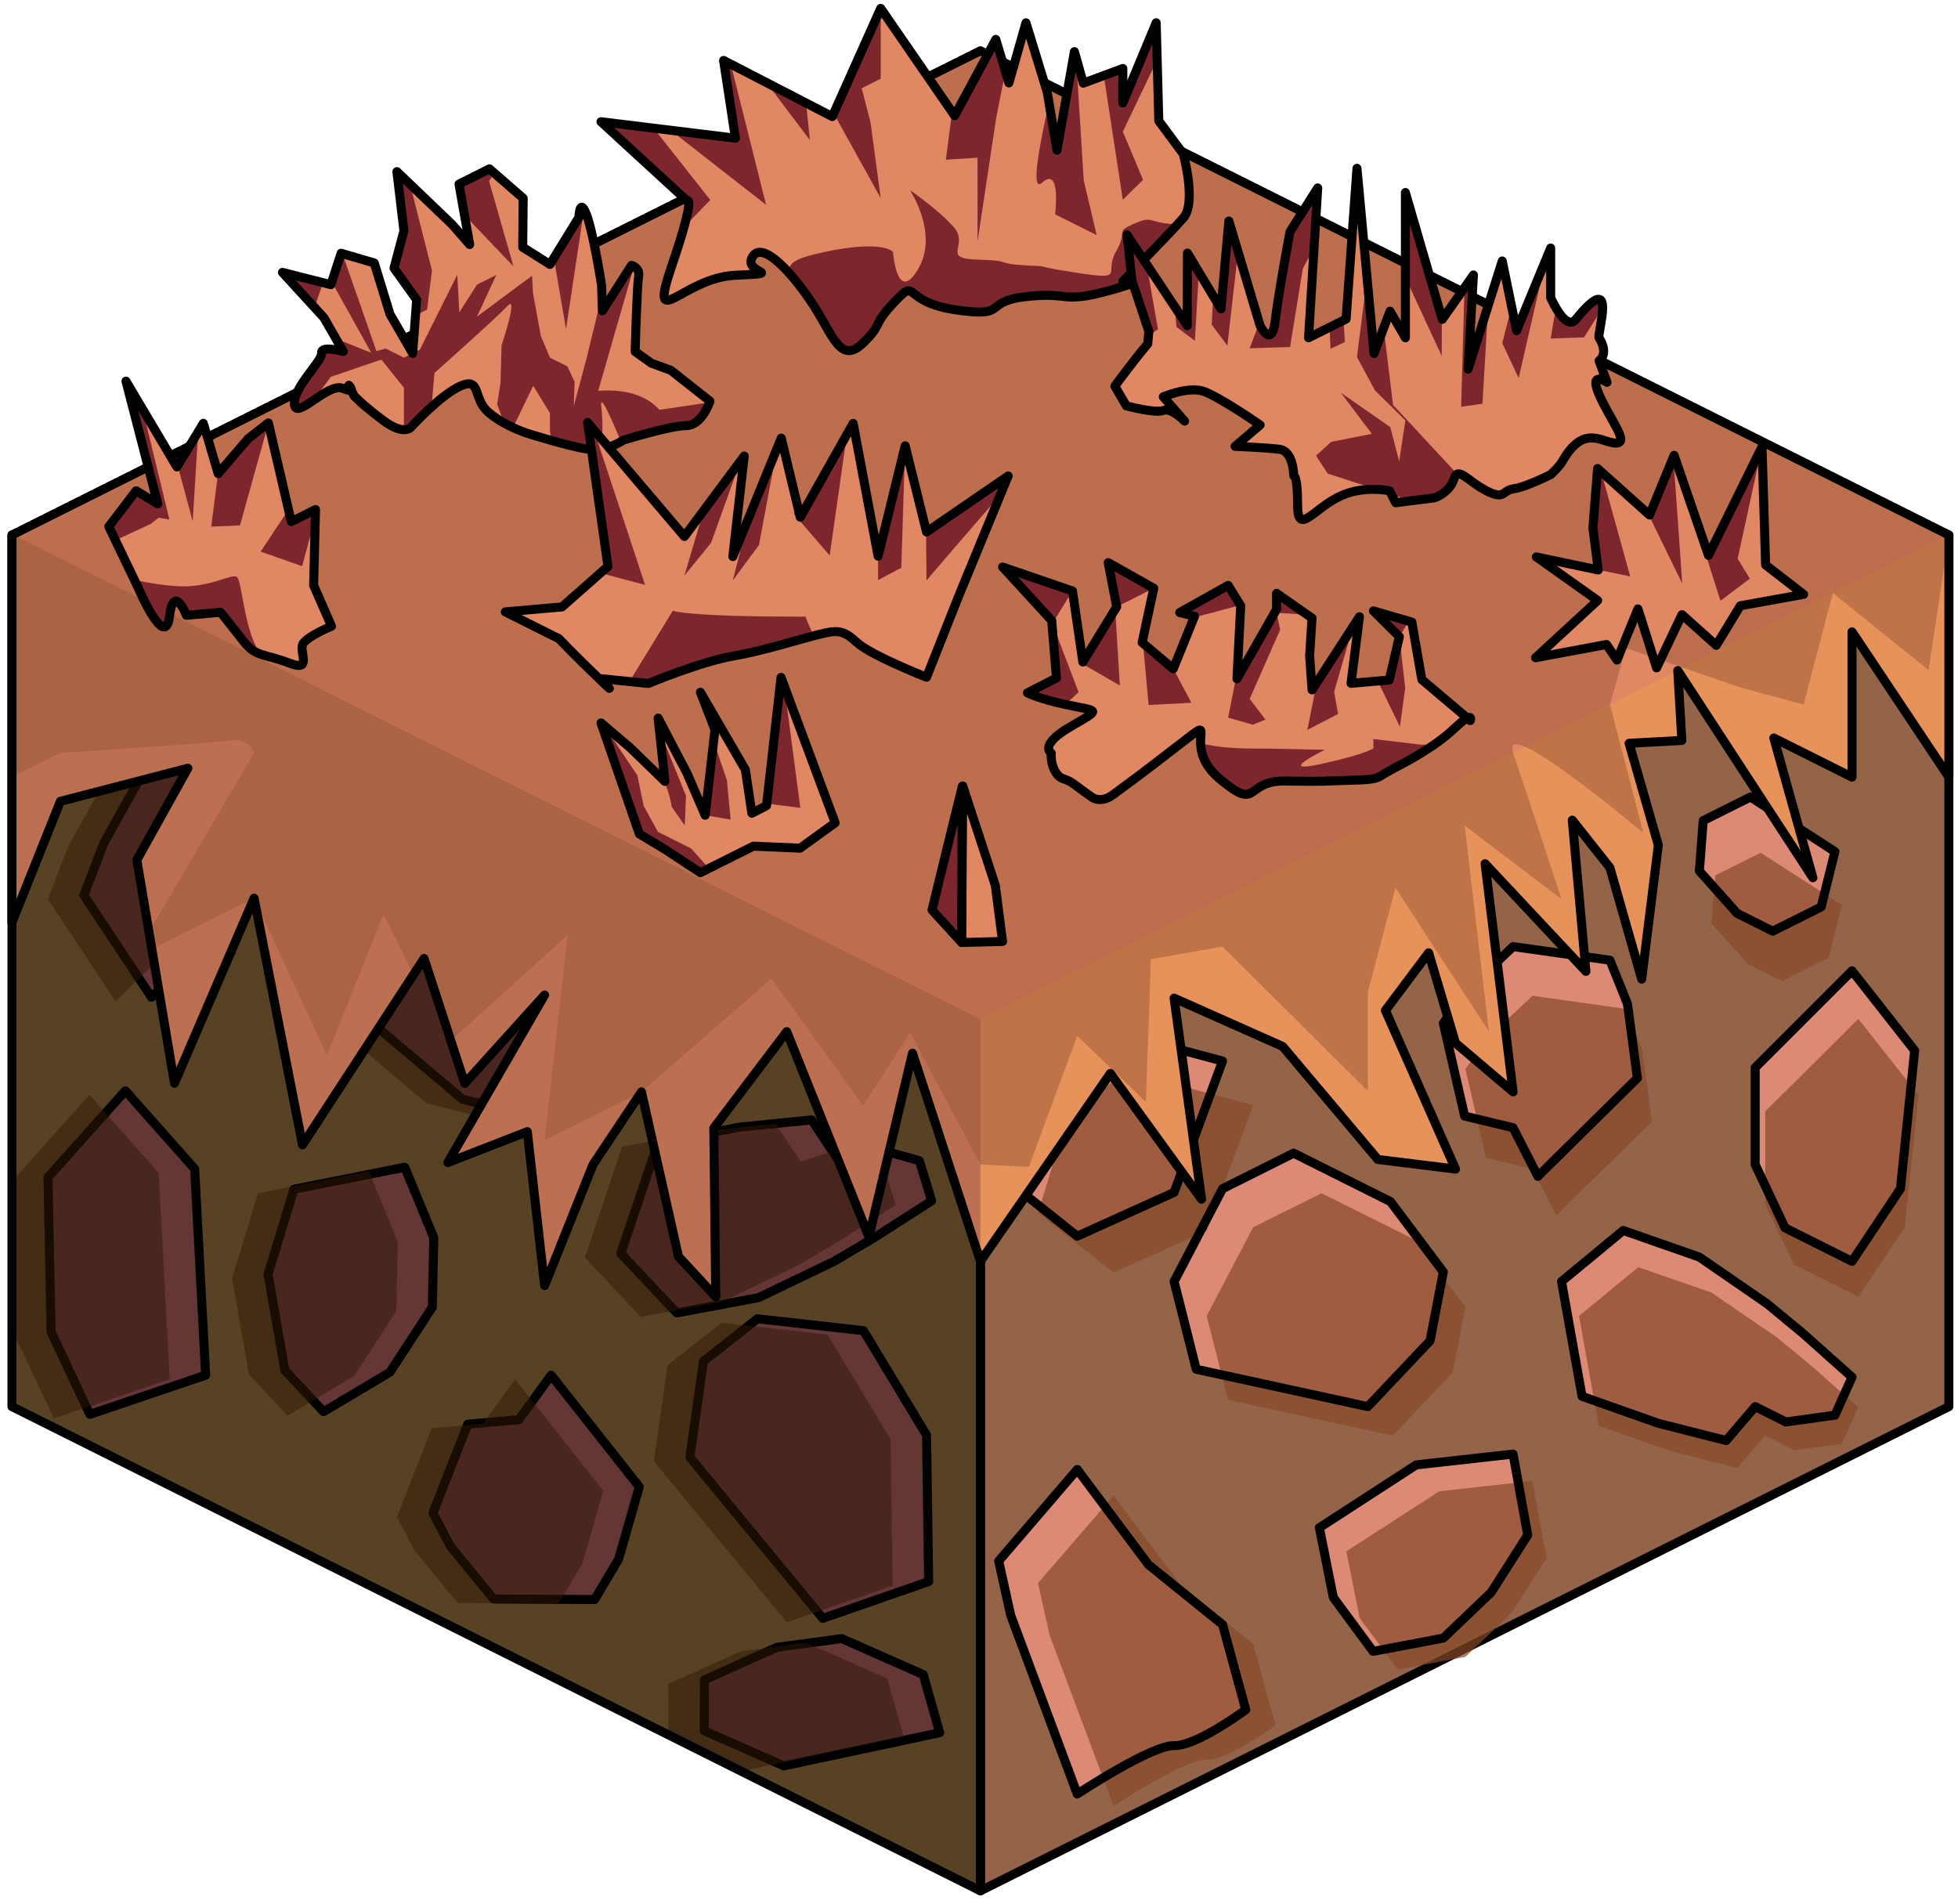 <?xml version="1.0" encoding="UTF-8" standalone="no"?><!DOCTYPE svg PUBLIC "-//W3C//DTD SVG 1.1//EN" "http://www.w3.org/Graphics/SVG/1.1/DTD/svg11.dtd"><svg width="100%" height="100%" viewBox="0 0 217 211" version="1.1" xmlns="http://www.w3.org/2000/svg" xmlns:xlink="http://www.w3.org/1999/xlink" xml:space="preserve" xmlns:serif="http://www.serif.com/" style="fill-rule:evenodd;clip-rule:evenodd;stroke-linecap:round;stroke-linejoin:round;stroke-miterlimit:1.5;"><g id="Grass_Block04"><g id="Grass_Block02"><g><path d="M215.989,59.29l0,96.598l-107.332,53.666l0,-96.598l107.332,-53.666Z" style="fill:#936447;stroke:#000;stroke-width:1px;"/><path d="M123.415,165.752l-8.372,9.701l1.286,5.77l7.086,18.915c0,0 7.927,-5.204 10.317,-5.131c2.389,0.073 7.634,-3.796 7.634,-3.796l-2.476,-9.029l-7.889,-6.338l-7.586,-10.092Zm46.426,-1.629l-10.317,1.146l-10.317,6.652l1.484,7.395l4.238,5.711l7.483,-1.409l5.101,-4.849l3.89,-6.072l-1.562,-8.574Zm11.734,-23.688l-6.575,5.403l2.189,12.168l8.128,2.858l7.227,1.825l3.09,-3.594l3.27,1.626l5.224,-0.719l1.823,-4.026l-5.159,-4.576l-3.885,-3.199l-7.221,-4.947l-8.111,-2.819Zm-35.113,-8.192l-7.572,3.766l-5.158,9.829l2.356,9.299l18.278,3.958l6.625,-6.966l1.421,-7.296l-5.633,-7.459l-10.317,-5.131Zm59.489,-19.321l6.671,8.448l-1.513,14.639l-5.158,7.695l-7.137,-3.549l-3.18,-6.711l0,-10.261l10.317,-10.261Zm-90.908,21.489l3.213,-10.479l6.475,-5.225l14.159,3.777l-5.158,13.912l-10.317,4.64l-8.372,-6.625Zm49.64,-19.169l5.158,-4.885l10.317,1.445l1.869,4.615l1.058,7.876l-10.606,10.404l-2.638,-5.153l-5.158,-1.231l-2.271,-9.838l2.271,-3.233Zm30.449,-20.732l8.996,5.787l-1.467,5.859l-5.158,2.566l-3.79,-1.885l-4.027,-4.489l0.412,-5.335l5.034,-2.503Z" style="fill:#86492a;fill-opacity:0.7;"/><path d="M205.255,107.589l6.941,8.837l-1.574,15.313l-5.367,8.05l-7.424,-3.713l-3.309,-7.02l0,-10.734l10.733,-10.733" style="fill:#dc8976;"/><clipPath id="_clip1"><path d="M205.255,107.589l6.941,8.837l-1.574,15.313l-5.367,8.05l-7.424,-3.713l-3.309,-7.02l0,-10.734l10.733,-10.733"/></clipPath><g clip-path="url(#_clip1)"><path d="M123.415,165.752l-8.372,9.701l1.286,5.77l7.086,18.915c0,0 7.927,-5.204 10.317,-5.131c2.389,0.073 7.634,-3.796 7.634,-3.796l-2.476,-9.029l-7.889,-6.338l-7.586,-10.092Zm46.426,-1.629l-10.317,1.146l-10.317,6.652l1.484,7.395l4.238,5.711l7.483,-1.409l5.101,-4.849l3.89,-6.072l-1.562,-8.574Zm11.734,-23.688l-6.575,5.403l2.189,12.168l8.128,2.858l7.227,1.825l3.09,-3.594l3.27,1.626l5.224,-0.719l1.823,-4.026l-5.159,-4.576l-3.885,-3.199l-7.221,-4.947l-8.111,-2.819Zm-35.113,-8.192l-7.572,3.766l-5.158,9.829l2.356,9.299l18.278,3.958l6.625,-6.966l1.421,-7.296l-5.633,-7.459l-10.317,-5.131Zm59.489,-19.321l6.671,8.448l-1.513,14.639l-5.158,7.695l-7.137,-3.549l-3.18,-6.711l0,-10.261l10.317,-10.261Zm-90.908,21.489l3.213,-10.479l6.475,-5.225l14.159,3.777l-5.158,13.912l-10.317,4.64l-8.372,-6.625Zm49.64,-19.169l5.158,-4.885l10.317,1.445l1.869,4.615l1.058,7.876l-10.606,10.404l-2.638,-5.153l-5.158,-1.231l-2.271,-9.838l2.271,-3.233Zm30.449,-20.732l8.996,5.787l-1.467,5.859l-5.158,2.566l-3.79,-1.885l-4.027,-4.489l0.412,-5.335l5.034,-2.503Z" style="fill:#86492a;fill-opacity:0.7;"/></g><path d="M205.255,107.589l6.941,8.837l-1.574,15.313l-5.367,8.05l-7.424,-3.713l-3.309,-7.02l0,-10.734l10.733,-10.733" style="fill:none;stroke:#000;stroke-width:1px;"/><path d="M194,88.329l9.359,6.053l-1.526,6.13l-5.366,2.683l-3.943,-1.971l-4.189,-4.696l0.429,-5.581l5.236,-2.618Z" style="fill:#dc8976;"/><clipPath id="_clip2"><path d="M194,88.329l9.359,6.053l-1.526,6.13l-5.366,2.683l-3.943,-1.971l-4.189,-4.696l0.429,-5.581l5.236,-2.618Z"/></clipPath><g clip-path="url(#_clip2)"><path d="M123.415,165.752l-8.372,9.701l1.286,5.77l7.086,18.915c0,0 7.927,-5.204 10.317,-5.131c2.389,0.073 7.634,-3.796 7.634,-3.796l-2.476,-9.029l-7.889,-6.338l-7.586,-10.092Zm46.426,-1.629l-10.317,1.146l-10.317,6.652l1.484,7.395l4.238,5.711l7.483,-1.409l5.101,-4.849l3.89,-6.072l-1.562,-8.574Zm11.734,-23.688l-6.575,5.403l2.189,12.168l8.128,2.858l7.227,1.825l3.09,-3.594l3.27,1.626l5.224,-0.719l1.823,-4.026l-5.159,-4.576l-3.885,-3.199l-7.221,-4.947l-8.111,-2.819Zm-35.113,-8.192l-7.572,3.766l-5.158,9.829l2.356,9.299l18.278,3.958l6.625,-6.966l1.421,-7.296l-5.633,-7.459l-10.317,-5.131Zm59.489,-19.321l6.671,8.448l-1.513,14.639l-5.158,7.695l-7.137,-3.549l-3.18,-6.711l0,-10.261l10.317,-10.261Zm-90.908,21.489l3.213,-10.479l6.475,-5.225l14.159,3.777l-5.158,13.912l-10.317,4.64l-8.372,-6.625Zm49.64,-19.169l5.158,-4.885l10.317,1.445l1.869,4.615l1.058,7.876l-10.606,10.404l-2.638,-5.153l-5.158,-1.231l-2.271,-9.838l2.271,-3.233Zm30.449,-20.732l8.996,5.787l-1.467,5.859l-5.158,2.566l-3.79,-1.885l-4.027,-4.489l0.412,-5.335l5.034,-2.503Z" style="fill:#86492a;fill-opacity:0.7;"/></g><path d="M194,88.329l9.359,6.053l-1.526,6.13l-5.366,2.683l-3.943,-1.971l-4.189,-4.696l0.429,-5.581l5.236,-2.618Z" style="fill:none;stroke:#000;stroke-width:1px;"/><path d="M162.323,110.016l5.366,-5.11l10.734,1.512l1.944,4.827l1.101,8.238l-11.034,10.884l-2.745,-5.39l-5.366,-1.288l-2.362,-10.291l2.362,-3.382" style="fill:#dc8976;"/><clipPath id="_clip3"><path d="M162.323,110.016l5.366,-5.11l10.734,1.512l1.944,4.827l1.101,8.238l-11.034,10.884l-2.745,-5.39l-5.366,-1.288l-2.362,-10.291l2.362,-3.382"/></clipPath><g clip-path="url(#_clip3)"><path d="M123.415,165.752l-8.372,9.701l1.286,5.77l7.086,18.915c0,0 7.927,-5.204 10.317,-5.131c2.389,0.073 7.634,-3.796 7.634,-3.796l-2.476,-9.029l-7.889,-6.338l-7.586,-10.092Zm46.426,-1.629l-10.317,1.146l-10.317,6.652l1.484,7.395l4.238,5.711l7.483,-1.409l5.101,-4.849l3.89,-6.072l-1.562,-8.574Zm11.734,-23.688l-6.575,5.403l2.189,12.168l8.128,2.858l7.227,1.825l3.09,-3.594l3.27,1.626l5.224,-0.719l1.823,-4.026l-5.159,-4.576l-3.885,-3.199l-7.221,-4.947l-8.111,-2.819Zm-35.113,-8.192l-7.572,3.766l-5.158,9.829l2.356,9.299l18.278,3.958l6.625,-6.966l1.421,-7.296l-5.633,-7.459l-10.317,-5.131Zm59.489,-19.321l6.671,8.448l-1.513,14.639l-5.158,7.695l-7.137,-3.549l-3.18,-6.711l0,-10.261l10.317,-10.261Zm-90.908,21.489l3.213,-10.479l6.475,-5.225l14.159,3.777l-5.158,13.912l-10.317,4.64l-8.372,-6.625Zm49.64,-19.169l5.158,-4.885l10.317,1.445l1.869,4.615l1.058,7.876l-10.606,10.404l-2.638,-5.153l-5.158,-1.231l-2.271,-9.838l2.271,-3.233Zm30.449,-20.732l8.996,5.787l-1.467,5.859l-5.158,2.566l-3.79,-1.885l-4.027,-4.489l0.412,-5.335l5.034,-2.503Z" style="fill:#86492a;fill-opacity:0.7;"/></g><path d="M162.323,110.016l5.366,-5.11l10.734,1.512l1.944,4.827l1.101,8.238l-11.034,10.884l-2.745,-5.39l-5.366,-1.288l-2.362,-10.291l2.362,-3.382" style="fill:none;stroke:#000;stroke-width:1px;"/><path d="M179.896,136.368l-6.84,5.653l2.278,12.728l8.455,2.99l7.519,1.909l3.214,-3.76l3.402,1.701l5.435,-0.752l1.896,-4.211l-5.366,-4.787l-4.042,-3.346l-7.512,-5.176l-8.439,-2.949Z" style="fill:#dc8976;"/><clipPath id="_clip4"><path d="M179.896,136.368l-6.84,5.653l2.278,12.728l8.455,2.99l7.519,1.909l3.214,-3.76l3.402,1.701l5.435,-0.752l1.896,-4.211l-5.366,-4.787l-4.042,-3.346l-7.512,-5.176l-8.439,-2.949Z"/></clipPath><g clip-path="url(#_clip4)"><path d="M123.415,165.752l-8.372,9.701l1.286,5.77l7.086,18.915c0,0 7.927,-5.204 10.317,-5.131c2.389,0.073 7.634,-3.796 7.634,-3.796l-2.476,-9.029l-7.889,-6.338l-7.586,-10.092Zm46.426,-1.629l-10.317,1.146l-10.317,6.652l1.484,7.395l4.238,5.711l7.483,-1.409l5.101,-4.849l3.89,-6.072l-1.562,-8.574Zm11.734,-23.688l-6.575,5.403l2.189,12.168l8.128,2.858l7.227,1.825l3.09,-3.594l3.27,1.626l5.224,-0.719l1.823,-4.026l-5.159,-4.576l-3.885,-3.199l-7.221,-4.947l-8.111,-2.819Zm-35.113,-8.192l-7.572,3.766l-5.158,9.829l2.356,9.299l18.278,3.958l6.625,-6.966l1.421,-7.296l-5.633,-7.459l-10.317,-5.131Zm59.489,-19.321l6.671,8.448l-1.513,14.639l-5.158,7.695l-7.137,-3.549l-3.18,-6.711l0,-10.261l10.317,-10.261Zm-90.908,21.489l3.213,-10.479l6.475,-5.225l14.159,3.777l-5.158,13.912l-10.317,4.64l-8.372,-6.625Zm49.64,-19.169l5.158,-4.885l10.317,1.445l1.869,4.615l1.058,7.876l-10.606,10.404l-2.638,-5.153l-5.158,-1.231l-2.271,-9.838l2.271,-3.233Zm30.449,-20.732l8.996,5.787l-1.467,5.859l-5.158,2.566l-3.79,-1.885l-4.027,-4.489l0.412,-5.335l5.034,-2.503Z" style="fill:#86492a;fill-opacity:0.7;"/></g><path d="M179.896,136.368l-6.84,5.653l2.278,12.728l8.455,2.99l7.519,1.909l3.214,-3.76l3.402,1.701l5.435,-0.752l1.896,-4.211l-5.366,-4.787l-4.042,-3.346l-7.512,-5.176l-8.439,-2.949Z" style="fill:none;stroke:#000;stroke-width:1px;"/><path d="M143.368,127.8l-7.878,3.939l-5.367,10.282l2.452,9.727l19.015,4.14l6.893,-7.286l1.478,-7.632l-5.86,-7.803l-10.733,-5.367Z" style="fill:#dc8976;"/><clipPath id="_clip5"><path d="M143.368,127.8l-7.878,3.939l-5.367,10.282l2.452,9.727l19.015,4.14l6.893,-7.286l1.478,-7.632l-5.86,-7.803l-10.733,-5.367Z"/></clipPath><g clip-path="url(#_clip5)"><path d="M123.415,165.752l-8.372,9.701l1.286,5.77l7.086,18.915c0,0 7.927,-5.204 10.317,-5.131c2.389,0.073 7.634,-3.796 7.634,-3.796l-2.476,-9.029l-7.889,-6.338l-7.586,-10.092Zm46.426,-1.629l-10.317,1.146l-10.317,6.652l1.484,7.395l4.238,5.711l7.483,-1.409l5.101,-4.849l3.89,-6.072l-1.562,-8.574Zm11.734,-23.688l-6.575,5.403l2.189,12.168l8.128,2.858l7.227,1.825l3.09,-3.594l3.27,1.626l5.224,-0.719l1.823,-4.026l-5.159,-4.576l-3.885,-3.199l-7.221,-4.947l-8.111,-2.819Zm-35.113,-8.192l-7.572,3.766l-5.158,9.829l2.356,9.299l18.278,3.958l6.625,-6.966l1.421,-7.296l-5.633,-7.459l-10.317,-5.131Zm59.489,-19.321l6.671,8.448l-1.513,14.639l-5.158,7.695l-7.137,-3.549l-3.18,-6.711l0,-10.261l10.317,-10.261Zm-90.908,21.489l3.213,-10.479l6.475,-5.225l14.159,3.777l-5.158,13.912l-10.317,4.64l-8.372,-6.625Zm49.64,-19.169l5.158,-4.885l10.317,1.445l1.869,4.615l1.058,7.876l-10.606,10.404l-2.638,-5.153l-5.158,-1.231l-2.271,-9.838l2.271,-3.233Zm30.449,-20.732l8.996,5.787l-1.467,5.859l-5.158,2.566l-3.79,-1.885l-4.027,-4.489l0.412,-5.335l5.034,-2.503Z" style="fill:#86492a;fill-opacity:0.7;"/></g><path d="M143.368,127.8l-7.878,3.939l-5.367,10.282l2.452,9.727l19.015,4.14l6.893,-7.286l1.478,-7.632l-5.86,-7.803l-10.733,-5.367Z" style="fill:none;stroke:#000;stroke-width:1px;"/><path d="M119.39,162.852l-8.709,10.148l1.338,6.035l7.371,19.786c0,0 8.248,-5.443 10.733,-5.367c2.486,0.077 7.943,-3.971 7.943,-3.971l-2.576,-9.445l-8.207,-6.629l-7.893,-10.557Z" style="fill:#dc8976;"/><clipPath id="_clip6"><path d="M119.39,162.852l-8.709,10.148l1.338,6.035l7.371,19.786c0,0 8.248,-5.443 10.733,-5.367c2.486,0.077 7.943,-3.971 7.943,-3.971l-2.576,-9.445l-8.207,-6.629l-7.893,-10.557Z"/></clipPath><g clip-path="url(#_clip6)"><path d="M123.415,165.752l-8.372,9.701l1.286,5.77l7.086,18.915c0,0 7.927,-5.204 10.317,-5.131c2.389,0.073 7.634,-3.796 7.634,-3.796l-2.476,-9.029l-7.889,-6.338l-7.586,-10.092Zm46.426,-1.629l-10.317,1.146l-10.317,6.652l1.484,7.395l4.238,5.711l7.483,-1.409l5.101,-4.849l3.89,-6.072l-1.562,-8.574Zm11.734,-23.688l-6.575,5.403l2.189,12.168l8.128,2.858l7.227,1.825l3.09,-3.594l3.27,1.626l5.224,-0.719l1.823,-4.026l-5.159,-4.576l-3.885,-3.199l-7.221,-4.947l-8.111,-2.819Zm-35.113,-8.192l-7.572,3.766l-5.158,9.829l2.356,9.299l18.278,3.958l6.625,-6.966l1.421,-7.296l-5.633,-7.459l-10.317,-5.131Zm59.489,-19.321l6.671,8.448l-1.513,14.639l-5.158,7.695l-7.137,-3.549l-3.18,-6.711l0,-10.261l10.317,-10.261Zm-90.908,21.489l3.213,-10.479l6.475,-5.225l14.159,3.777l-5.158,13.912l-10.317,4.64l-8.372,-6.625Zm49.64,-19.169l5.158,-4.885l10.317,1.445l1.869,4.615l1.058,7.876l-10.606,10.404l-2.638,-5.153l-5.158,-1.231l-2.271,-9.838l2.271,-3.233Zm30.449,-20.732l8.996,5.787l-1.467,5.859l-5.158,2.566l-3.79,-1.885l-4.027,-4.489l0.412,-5.335l5.034,-2.503Z" style="fill:#86492a;fill-opacity:0.7;"/></g><path d="M119.39,162.852l-8.709,10.148l1.338,6.035l7.371,19.786c0,0 8.248,-5.443 10.733,-5.367c2.486,0.077 7.943,-3.971 7.943,-3.971l-2.576,-9.445l-8.207,-6.629l-7.893,-10.557Z" style="fill:none;stroke:#000;stroke-width:1px;"/><path d="M167.689,161.148l-10.733,1.199l-10.733,6.958l1.544,7.735l4.409,5.974l7.785,-1.474l5.307,-5.071l4.046,-6.352l-1.625,-8.969" style="fill:#dc8976;"/><clipPath id="_clip7"><path d="M167.689,161.148l-10.733,1.199l-10.733,6.958l1.544,7.735l4.409,5.974l7.785,-1.474l5.307,-5.071l4.046,-6.352l-1.625,-8.969"/></clipPath><g clip-path="url(#_clip7)"><path d="M123.415,165.752l-8.372,9.701l1.286,5.77l7.086,18.915c0,0 7.927,-5.204 10.317,-5.131c2.389,0.073 7.634,-3.796 7.634,-3.796l-2.476,-9.029l-7.889,-6.338l-7.586,-10.092Zm46.426,-1.629l-10.317,1.146l-10.317,6.652l1.484,7.395l4.238,5.711l7.483,-1.409l5.101,-4.849l3.89,-6.072l-1.562,-8.574Zm11.734,-23.688l-6.575,5.403l2.189,12.168l8.128,2.858l7.227,1.825l3.09,-3.594l3.27,1.626l5.224,-0.719l1.823,-4.026l-5.159,-4.576l-3.885,-3.199l-7.221,-4.947l-8.111,-2.819Zm-35.113,-8.192l-7.572,3.766l-5.158,9.829l2.356,9.299l18.278,3.958l6.625,-6.966l1.421,-7.296l-5.633,-7.459l-10.317,-5.131Zm59.489,-19.321l6.671,8.448l-1.513,14.639l-5.158,7.695l-7.137,-3.549l-3.18,-6.711l0,-10.261l10.317,-10.261Zm-90.908,21.489l3.213,-10.479l6.475,-5.225l14.159,3.777l-5.158,13.912l-10.317,4.64l-8.372,-6.625Zm49.64,-19.169l5.158,-4.885l10.317,1.445l1.869,4.615l1.058,7.876l-10.606,10.404l-2.638,-5.153l-5.158,-1.231l-2.271,-9.838l2.271,-3.233Zm30.449,-20.732l8.996,5.787l-1.467,5.859l-5.158,2.566l-3.79,-1.885l-4.027,-4.489l0.412,-5.335l5.034,-2.503Z" style="fill:#86492a;fill-opacity:0.7;"/></g><path d="M167.689,161.148l-10.733,1.199l-10.733,6.958l1.544,7.735l4.409,5.974l7.785,-1.474l5.307,-5.071l4.046,-6.352l-1.625,-8.969" style="fill:none;stroke:#000;stroke-width:1px;"/><path d="M110.681,130.067l8.709,6.931l10.733,-4.854l5.367,-14.553l-14.73,-3.95l-6.736,5.465l-3.343,10.961" style="fill:#dc8976;"/><clipPath id="_clip8"><path d="M110.681,130.067l8.709,6.931l10.733,-4.854l5.367,-14.553l-14.73,-3.95l-6.736,5.465l-3.343,10.961"/></clipPath><g clip-path="url(#_clip8)"><path d="M123.415,165.752l-8.372,9.701l1.286,5.77l7.086,18.915c0,0 7.927,-5.204 10.317,-5.131c2.389,0.073 7.634,-3.796 7.634,-3.796l-2.476,-9.029l-7.889,-6.338l-7.586,-10.092Zm46.426,-1.629l-10.317,1.146l-10.317,6.652l1.484,7.395l4.238,5.711l7.483,-1.409l5.101,-4.849l3.89,-6.072l-1.562,-8.574Zm11.734,-23.688l-6.575,5.403l2.189,12.168l8.128,2.858l7.227,1.825l3.09,-3.594l3.27,1.626l5.224,-0.719l1.823,-4.026l-5.159,-4.576l-3.885,-3.199l-7.221,-4.947l-8.111,-2.819Zm-35.113,-8.192l-7.572,3.766l-5.158,9.829l2.356,9.299l18.278,3.958l6.625,-6.966l1.421,-7.296l-5.633,-7.459l-10.317,-5.131Zm59.489,-19.321l6.671,8.448l-1.513,14.639l-5.158,7.695l-7.137,-3.549l-3.18,-6.711l0,-10.261l10.317,-10.261Zm-90.908,21.489l3.213,-10.479l6.475,-5.225l14.159,3.777l-5.158,13.912l-10.317,4.64l-8.372,-6.625Zm49.64,-19.169l5.158,-4.885l10.317,1.445l1.869,4.615l1.058,7.876l-10.606,10.404l-2.638,-5.153l-5.158,-1.231l-2.271,-9.838l2.271,-3.233Zm30.449,-20.732l8.996,5.787l-1.467,5.859l-5.158,2.566l-3.79,-1.885l-4.027,-4.489l0.412,-5.335l5.034,-2.503Z" style="fill:#86492a;fill-opacity:0.7;"/></g><path d="M110.681,130.067l8.709,6.931l10.733,-4.854l5.367,-14.553l-14.73,-3.95l-6.736,5.465l-3.343,10.961" style="fill:none;stroke:#000;stroke-width:1px;"/></g><path d="M1.326,59.29l107.331,53.666l0,96.598l-107.331,-53.666l0,-96.598" style="fill:#584224;"/><clipPath id="_clip9"><path d="M1.326,59.29l107.331,53.666l0,96.598l-107.331,-53.666l0,-96.598"/></clipPath><g clip-path="url(#_clip9)"><path d="M91.188,179.353l11.734,-4.08l-0.235,-16.221l-6.989,-11.581l-11.749,-1.32l-5.988,4.726l-1.503,10.627l14.73,17.849" style="fill:#643636;stroke:#000;stroke-width:1px;"/><path d="M86.866,195.701l17.273,-3.671l-1.819,-6.448l-9.043,-3.989l-7.196,0.973l-8.01,3.609l-0.029,5.633l8.824,3.893Z" style="fill:#643636;stroke:#000;stroke-width:1px;"/><path d="M49.924,171.373l4.778,5.837l11.198,0.057l2.666,-4.498l2.281,-7.998l-9.77,-12.374l-3.564,4.94l-5.673,0.498l-3.86,9.847l1.944,3.691" style="fill:#643636;stroke:#000;stroke-width:1px;"/><path d="M75.014,145.506l-6.21,-6.587l4.114,-12.274l9.074,-1.735l7.963,-0.802l2.764,4.188l3.72,-1.191l5.458,1.532l1.351,4.444l-6.164,3.963l-4.606,2.727l-8.414,4.037l-9.05,1.698Z" style="fill:#643636;stroke:#000;stroke-width:1px;"/><path d="M35.864,156.45l-4.295,-4.585l-1.861,-10.648l2.87,-9.417l12.278,-2.446l3.22,7.815l-0.159,7.686l-4.699,7.216l-7.354,4.379Z" style="fill:#643636;stroke:#000;stroke-width:1px;"/><path d="M16.79,110.522l-7.494,-11.309l2.215,-5.782l10.317,-18.523c0,0 7.68,6.583 10.235,6.868c2.555,0.284 7.573,5.082 7.573,5.082l-3.959,8.979l-9.33,5.375l-9.557,9.31Z" style="fill:#643636;stroke:#000;stroke-width:1px;"/><path d="M62.079,124.565l-10.818,-2.741l-10.012,-8.444l2.664,-7.436l5.35,-5.277l7.762,2.587l4.721,5.79l3.252,6.875l-2.919,8.646" style="fill:#643636;stroke:#000;stroke-width:1px;"/><path d="M5.316,130.479l8.581,-9.592l7.678,8.654l1.217,22.864l-12.832,4.344l-4.296,-9.129l-0.348,-17.141" style="fill:#643636;stroke:#000;stroke-width:1px;"/><path d="M82.876,196.144l17.273,-3.671l-1.819,-6.447l-9.043,-3.99l-7.196,0.973l-8.01,3.61l-0.029,5.632l8.824,3.893Zm4.322,-16.348l-14.73,-17.849l1.503,-10.627l5.988,-4.725l11.749,1.319l6.989,11.582l0.235,16.22l-11.734,4.08Zm-41.263,-7.979l-1.945,-3.691l3.86,-9.848l5.673,-0.498l3.564,-4.939l9.77,12.374l-2.281,7.998l-2.666,4.497l-11.198,-0.057l-4.777,-5.836Zm-44.609,-40.894l8.581,-9.593l7.678,8.655l1.217,22.864l-12.832,4.344l-4.296,-9.13l-0.348,-17.14Zm30.548,25.971l-4.295,-4.586l-1.861,-10.647l2.87,-9.418l12.278,-2.445l3.22,7.815l-0.159,7.685l-4.698,7.216l-7.355,4.38Zm39.15,-10.945l-6.21,-6.587l4.114,-12.273l9.074,-1.736l7.964,-0.801l2.763,4.187l3.72,-1.191l5.458,1.532l1.351,4.444l-6.164,3.963l-4.605,2.727l-8.415,4.037l-9.05,1.698Zm-12.935,-20.941l-10.818,-2.741l-10.012,-8.444l2.664,-7.435l5.35,-5.277l7.762,2.587l4.721,5.79l3.252,6.875l-2.919,8.645Zm-45.289,-14.042l-7.494,-11.309l2.215,-5.783l10.317,-18.523c0,0 7.68,6.584 10.235,6.868c2.555,0.284 7.573,5.082 7.573,5.082l-3.959,8.979l-9.33,5.376l-9.557,9.31Z" style="fill:#311807;fill-opacity:0.5;"/></g><path d="M1.326,59.29l107.331,53.666l0,96.598l-107.331,-53.666l0,-96.598" style="fill:none;stroke:#000;stroke-width:1px;"/><path d="M215.989,59.29l0,26.833l-10.734,-16.1l0,16.1l-8.67,-4.335l4.333,15.49l-14.975,-22.965l0.451,7.746l-5.843,0.316l3.238,11.289l-1.845,14.848l-3.521,-12.352l-4.171,-5.268l1.51,16.756l-11.172,-11.926l3.099,25.284l-6.377,-5.412l-2.981,-10l-4.789,6.386l7.77,17.581l-8.606,-1.063l-10.553,-12.529l-12.03,-5.352l3.041,22.285l-10.106,-13.942l-14.401,20.829l-7.526,-23.07l-4.833,20.348l-9.107,-22.734l-8.081,10.682l0.214,18.707l-4.131,-4.471l-4.102,-18.245l-5.366,8.05l-5.367,13.416l-1.917,-17.058l-8.816,3.427l6.34,-10.967l4.393,-7.601l-8.851,9.792l-4.514,-13.843l-13.468,20.654l-5.366,-27.337l-8.824,20.512l-4.172,-24.747l5.66,-10.166l-14.13,3.668l-5.367,13.417l0,-42.933l107.331,-53.665l107.332,53.665Z" style="fill:#e18764;"/><clipPath id="_clip10"><path d="M215.989,59.29l0,26.833l-10.734,-16.1l0,16.1l-8.67,-4.335l4.333,15.49l-14.975,-22.965l0.451,7.746l-5.843,0.316l3.238,11.289l-1.845,14.848l-3.521,-12.352l-4.171,-5.268l1.51,16.756l-11.172,-11.926l3.099,25.284l-6.377,-5.412l-2.981,-10l-4.789,6.386l7.77,17.581l-8.606,-1.063l-10.553,-12.529l-12.03,-5.352l3.041,22.285l-10.106,-13.942l-14.401,20.829l-7.526,-23.07l-4.833,20.348l-9.107,-22.734l-8.081,10.682l0.214,18.707l-4.131,-4.471l-4.102,-18.245l-5.366,8.05l-5.367,13.416l-1.917,-17.058l-8.816,3.427l6.34,-10.967l4.393,-7.601l-8.851,9.792l-4.514,-13.843l-13.468,20.654l-5.366,-27.337l-8.824,20.512l-4.172,-24.747l5.66,-10.166l-14.13,3.668l-5.367,13.417l0,-42.933l107.331,-53.665l107.332,53.665Z"/></clipPath><g clip-path="url(#_clip10)"><path d="M108.657,112.956l0,45.683l-72.924,-1.647l-34.407,-47.117l0,-50.656l107.331,53.737Z" style="fill:#311807;fill-opacity:0.2;"/><path d="M215.989,112.956l0,-53.666l-107.332,53.666l0,53.666l107.332,-53.666Z" style="fill:#febc3b;fill-opacity:0.2;"/><path d="M215.989,59.29l-2.247,14.977l-10.612,-8.547l-3.241,12.353l-6.985,-1.874l-12.71,-4.378l-1.771,6.252l3.708,14.246c0,0 -16.03,-13.515 -14.442,-8.879c1.589,4.636 5.367,16.209 5.367,16.209l-10.733,-8.159l2.682,22.807l-10.352,-15.909l-3.063,11.571l0,10.942l-16.1,-15.995l-7.94,1.397l-0.548,15.825l-7.612,-7.329l-5.366,14.519l-5.367,-0.262l-7.789,-14.628l-5.22,8.123l-10.143,-14.119l-14.414,12.574l-10.733,5.366l2.547,-22.739l-13.28,12.006l-7.128,-14.297l-6.253,15.621l-8.085,-17.424l-13.381,6.691l13.381,-22.79c0,0 -0.374,-1.702 -2.748,-1.374c-2.373,0.328 -18.718,1.374 -18.718,1.374l-5.367,2.683l-0.071,-26.868l107.331,-53.666l107.403,53.701Z" style="fill:#985736;fill-opacity:0.5;"/></g><path d="M215.989,59.29l0,26.833l-10.734,-16.1l0,16.1l-8.67,-4.335l4.333,15.49l-14.975,-22.965l0.451,7.746l-5.843,0.316l3.238,11.289l-1.845,14.848l-3.521,-12.352l-4.171,-5.268l1.51,16.756l-11.172,-11.926l3.099,25.284l-6.377,-5.412l-2.981,-10l-4.789,6.386l7.77,17.581l-8.606,-1.063l-10.553,-12.529l-12.03,-5.352l3.041,22.285l-10.106,-13.942l-14.401,20.829l-7.526,-23.07l-4.833,20.348l-9.107,-22.734l-8.081,10.682l0.214,18.707l-4.131,-4.471l-4.102,-18.245l-5.366,8.05l-5.367,13.416l-1.917,-17.058l-8.816,3.427l6.34,-10.967l4.393,-7.601l-8.851,9.792l-4.514,-13.843l-13.468,20.654l-5.366,-27.337l-8.824,20.512l-4.172,-24.747l5.66,-10.166l-14.13,3.668l-5.367,13.417l0,-42.933l107.331,-53.665l107.332,53.665Z" style="fill:none;stroke:#000;stroke-width:1px;"/></g><path d="M181.527,67.479l2.067,6.538l2.814,-5.901l3.8,3.402l2.664,-4.383l7.017,-1.265l-4.21,-3.262l-0.4,-13.092l-5.93,12.032l-3.814,-11.087l-2.718,6.618l-5.759,-5.156l-0.52,6.595l0.59,4.647l-6.859,-1.445l6.797,4.828l-6.883,6.345l7.86,-1.467l1.164,1.725l2.32,-5.672" style="fill:#7d262d;"/><clipPath id="_clip11"><path d="M181.527,67.479l2.067,6.538l2.814,-5.901l3.8,3.402l2.664,-4.383l7.017,-1.265l-4.21,-3.262l-0.4,-13.092l-5.93,12.032l-3.814,-11.087l-2.718,6.618l-5.759,-5.156l-0.52,6.595l0.59,4.647l-6.859,-1.445l6.797,4.828l-6.883,6.345l7.86,-1.467l1.164,1.725l2.32,-5.672"/></clipPath><g clip-path="url(#_clip11)"><path d="M195.279,49.516l-2.7,12.399l1.351,2.21l-3.254,2.456l-1.52,-4.789l2.061,-7.098l-4.549,-5.153l-1.333,-0.518l1.105,15.655l-3.789,-7.762l-1.429,-5.437l-3.99,0l3.437,12.401l-5.542,-1.131l-4.052,-5.412l-3.386,1.693l2.728,3.069l-0.375,14.207l8.381,-2.552l2.983,3.509l2.795,-1.901l0.959,-2.23l8.457,-1.138l7.506,-6.292l-4.308,-12.75l-1.536,-3.436" style="fill:#e18764;"/></g><path d="M181.527,67.479l2.067,6.538l2.814,-5.901l3.8,3.402l2.664,-4.383l7.017,-1.265l-4.21,-3.262l-0.4,-13.092l-5.93,12.032l-3.814,-11.087l-2.718,6.618l-5.759,-5.156l-0.52,6.595l0.59,4.647l-6.859,-1.445l6.797,4.828l-6.883,6.345l7.86,-1.467l1.164,1.725l2.32,-5.672" style="fill:none;stroke:#000;stroke-width:1px;"/><path d="M15.086,54.391l2.397,1.445l-3.522,-13.596l5.644,9.508l2.932,-4.832l1.644,5.573l3.316,-3.872l2.243,-1.748l2.543,10.943l2.683,-1.343l-0.206,8.401l1.981,4.53c0,0 -2.464,1.013 -3.112,1.868c-0.648,0.854 1.15,3.262 -1.558,2.221c-2.709,-1.042 -3.739,-0.682 -5.063,-2.391c-1.324,-1.71 -2.564,-3.245 -2.564,-3.245l-3.788,0.34c0,0 -1.408,-3.655 -1.882,0.168c-0.474,3.824 -3.505,-3.317 -3.505,-3.317l-3.21,-6.687l3.027,-3.966Z" style="fill:#7d262d;"/><clipPath id="_clip12"><path d="M15.086,54.391l2.397,1.445l-3.522,-13.596l5.644,9.508l2.932,-4.832l1.644,5.573l3.316,-3.872l2.243,-1.748l2.543,10.943l2.683,-1.343l-0.206,8.401l1.981,4.53c0,0 -2.464,1.013 -3.112,1.868c-0.648,0.854 1.15,3.262 -1.558,2.221c-2.709,-1.042 -3.739,-0.682 -5.063,-2.391c-1.324,-1.71 -2.564,-3.245 -2.564,-3.245l-3.788,0.34c0,0 -1.408,-3.655 -1.882,0.168c-0.474,3.824 -3.505,-3.317 -3.505,-3.317l-3.21,-6.687l3.027,-3.966Z"/></clipPath><g clip-path="url(#_clip12)"><path d="M35.799,54.192l-2.316,8.553l-4.591,-1.612l4.449,-6.72l-3.344,-8.383l-3.401,12.198l-3.185,0.129l0.768,-5.993l-2.003,-7.892l-0.821,13.299l-1.759,-6.524l-1.411,-3.662l-3.319,-6.104l3.909,16.1l-1.181,-0.208l-0.887,0.691l-3.573,1.652l-3.53,3.148c0,0 5.698,1.884 10.227,2.11c3.358,0.168 5.755,-1.38 6.378,-1.062c0.677,0.346 0.748,6.146 2.884,8.955c2.478,3.259 7.01,3.564 7.01,3.564l2.01,-9.805l-2.314,-12.434" style="fill:#e18764;"/></g><path d="M15.086,54.391l2.397,1.445l-3.522,-13.596l5.644,9.508l2.932,-4.832l1.644,5.573l3.316,-3.872l2.243,-1.748l2.543,10.943l2.683,-1.343l-0.206,8.401l1.981,4.53c0,0 -2.464,1.013 -3.112,1.868c-0.648,0.854 1.15,3.262 -1.558,2.221c-2.709,-1.042 -3.739,-0.682 -5.063,-2.391c-1.324,-1.71 -2.564,-3.245 -2.564,-3.245l-3.788,0.34c0,0 -1.408,-3.655 -1.882,0.168c-0.474,3.824 -3.505,-3.317 -3.505,-3.317l-3.21,-6.687l3.027,-3.966Z" style="fill:none;stroke:#000;stroke-width:1px;"/><path d="M76.141,22.245l-9.537,-8.755l14.903,1.827l-1.314,-8.621l12.047,6.223l5.367,-11.99l8.195,11.891l4.56,-8.453l1.453,4.822l1.891,-6.662l2.358,7.7l1.079,6.422l1.93,-10.924l0.988,3.491l4.379,-1.626l0,3.816l3.698,-8.885l0.289,10.878l2.705,3.65c0,0 1.505,5.408 0.02,7.1c-1.485,1.693 -6.712,7.022 -6.712,7.022c0,0 4.093,-0.531 -1.402,1c-5.495,1.531 -4.375,0.137 -9.332,0.701c-4.956,0.563 -1.726,2.365 -7.804,1.464c-6.078,-0.901 -4.079,-3.698 -6.744,-0.901c-2.664,2.798 -1.199,2.398 -3.597,4.663c-2.398,2.265 -3.271,-0.947 -5.366,-4.204c-2.094,-3.256 -5.636,-7.363 -6.796,-5.443c-1.16,1.92 4.038,1.787 -1.892,2.054c-5.929,0.266 -9.715,6.771 -7.023,-1.145c2.692,-7.915 1.657,-7.115 1.657,-7.115Z" style="fill:#7d262d;"/><clipPath id="_clip13"><path d="M76.141,22.245l-9.537,-8.755l14.903,1.827l-1.314,-8.621l12.047,6.223l5.367,-11.99l8.195,11.891l4.56,-8.453l1.453,4.822l1.891,-6.662l2.358,7.7l1.079,6.422l1.93,-10.924l0.988,3.491l4.379,-1.626l0,3.816l3.698,-8.885l0.289,10.878l2.705,3.65c0,0 1.505,5.408 0.02,7.1c-1.485,1.693 -6.712,7.022 -6.712,7.022c0,0 4.093,-0.531 -1.402,1c-5.495,1.531 -4.375,0.137 -9.332,0.701c-4.956,0.563 -1.726,2.365 -7.804,1.464c-6.078,-0.901 -4.079,-3.698 -6.744,-0.901c-2.664,2.798 -1.199,2.398 -3.597,4.663c-2.398,2.265 -3.271,-0.947 -5.366,-4.204c-2.094,-3.256 -5.636,-7.363 -6.796,-5.443c-1.16,1.92 4.038,1.787 -1.892,2.054c-5.929,0.266 -9.715,6.771 -7.023,-1.145c2.692,-7.915 1.657,-7.115 1.657,-7.115Z"/></clipPath><g clip-path="url(#_clip13)"><path d="M129.806,3.356l-5.366,11.242l2.242,5.329l-2.242,2.212l-2.447,-15.961l-2.92,-2.822l1.032,16.616l1.435,6.083l-4.605,-2.302c0,0 0.688,-5.425 -1.443,-3.507c-2.132,1.919 1.918,-13.535 1.918,-13.535l-4.648,-5.566l-2.357,11.912l-2.065,13.691l0,-9.273l-3.512,0.224l1.752,-13.463l-8.973,-6.247l0,10.733l-2.111,1.056l0.976,3.744l1.135,8.43l-8.867,-15.987l1.024,9.569l-6.508,-8.62l-2.643,-1.322l4.29,17.106l-15.02,-11.738l8.839,11.205l-2.581,2.657c0,0 -9.036,4.164 -6.692,5.976c2.345,1.811 -1.091,6.232 -1.091,6.232c0,0 5.201,-1.087 7.783,-1.475c2.581,-0.388 1.801,2.877 7.68,-1.526c5.878,-4.404 1.085,-4.719 7.585,-6.107c6.5,-1.388 7.566,-0.002 7.566,-0.002c0,0 0.426,5.862 2.771,1.918c2.345,-3.943 -0.895,-8.762 -0.895,-8.762c0,0 3.026,2.048 4.838,4.073c1.812,2.025 -1.513,3.517 2.654,3.624c4.167,0.106 1.663,0.426 5.366,0.639c3.704,0.213 -0.537,-0.152 5.367,0.777c5.904,0.928 3.204,0.112 4.608,-2.304c1.403,-2.416 -0.196,-2.097 1.936,-3.056c2.131,-0.959 1.558,-0.227 4.189,-0.007c2.632,0.22 5.224,-0.791 5.367,-2.683c0.142,-1.893 0,-8.394 0,-8.394l-5.367,-10.389Z" style="fill:#e18764;"/></g><path d="M76.141,22.245l-9.537,-8.755l14.903,1.827l-1.314,-8.621l12.047,6.223l5.367,-11.99l8.195,11.891l4.56,-8.453l1.453,4.822l1.891,-6.662l2.358,7.7l1.079,6.422l1.93,-10.924l0.988,3.491l4.379,-1.626l0,3.816l3.698,-8.885l0.289,10.878l2.705,3.65c0,0 1.505,5.408 0.02,7.1c-1.485,1.693 -6.712,7.022 -6.712,7.022c0,0 4.093,-0.531 -1.402,1c-5.495,1.531 -4.375,0.137 -9.332,0.701c-4.956,0.563 -1.726,2.365 -7.804,1.464c-6.078,-0.901 -4.079,-3.698 -6.744,-0.901c-2.664,2.798 -1.199,2.398 -3.597,4.663c-2.398,2.265 -3.271,-0.947 -5.366,-4.204c-2.094,-3.256 -5.636,-7.363 -6.796,-5.443c-1.16,1.92 4.038,1.787 -1.892,2.054c-5.929,0.266 -9.715,6.771 -7.023,-1.145c2.692,-7.915 1.657,-7.115 1.657,-7.115Z" style="fill:none;stroke:#000;stroke-width:1px;"/><g><path d="M106.696,87.104l3.608,11.009l0.809,6.221l-4.538,0.118l0.121,-17.348Z" style="fill:#e18764;stroke:#000;stroke-width:1px;"/><path d="M103.291,100.847l3.284,3.605l0.063,-17.267l-3.347,13.662Z" style="fill:#7d262d;stroke:#000;stroke-width:1px;"/></g><path d="M86.56,75.074l5.998,16.112l-3.886,2.813l-5.17,-0.226l-5.88,2.94l-3.93,-2.587l-2.832,-1.706l-4.256,-12.303l3.198,2.719l3.89,3.763l-0.754,-7.017l3.214,6.135l1.997,4.63l1.087,-9.457l-1.611,-4.175l4.981,8.591l0.72,4.821l1.624,-0.837l1.61,-14.216Z" style="fill:#7d262d;"/><clipPath id="_clip14"><path d="M86.56,75.074l5.998,16.112l-3.886,2.813l-5.17,-0.226l-5.88,2.94l-3.93,-2.587l-2.832,-1.706l-4.256,-12.303l3.198,2.719l3.89,3.763l-0.754,-7.017l3.214,6.135l1.997,4.63l1.087,-9.457l-1.611,-4.175l4.981,8.591l0.72,4.821l1.624,-0.837l1.61,-14.216Z"/></clipPath><g clip-path="url(#_clip14)"><path d="M86.485,72.808l2.215,16.72l-4.385,-0.555l-1.709,-12.781l-5.427,0.299l3.383,9.991l0.412,4.351l-2.825,-0.486l-1.57,-8.129l-3.97,-2.471l3.42,8.452l-0.142,3.279l-1.44,-2.056c-0.256,-1.668 -0.941,-3.372 -2.055,-5.11l-6.623,-5.602l4.865,7.207l0.695,3.383l1.588,2.887l3.669,1.835l1.563,1.75c0,0 2.531,2.881 3.825,2.999c1.293,0.117 7.056,-0.059 8.408,-0.588c1.352,-0.529 6.611,-3.888 6.611,-3.888l-3.184,-11.778l-7.324,-9.709Z" style="fill:#e18764;"/></g><path d="M86.56,75.074l5.998,16.112l-3.886,2.813l-5.17,-0.226l-5.88,2.94l-3.93,-2.587l-2.832,-1.706l-4.256,-12.303l3.198,2.719l3.89,3.763l-0.754,-7.017l3.214,6.135l1.997,4.63l1.087,-9.457l-1.611,-4.175l4.981,8.591l0.72,4.821l1.624,-0.837l1.61,-14.216Z" style="fill:none;stroke:#000;stroke-width:1px;"/><path d="M155.756,21.338l4.084,14.058l3.456,-4.922l-0.592,10.437l3.786,-11.987l1.588,7.719l3.778,-9.153l0,5.495c0,0 1.647,3.814 2.794,2.403c4.747,-5.841 2.306,1.622 2.573,2.049c1.143,1.835 0,2.543 0,2.543l0.878,2.385c0,0 -2.063,-1.386 -0.878,1.362c1.184,2.747 3.425,5.385 1.867,5.377c-1.557,-0.007 -3.542,-2.188 -5.941,2.024c-0.363,0.637 -1.293,1.466 -1.293,1.466c0,0 -2.767,1.401 -4.103,1.575c-1.336,0.174 -0.903,1.291 -2.993,0.233c-2.09,-1.058 -3.185,-2.807 -3.637,-1.308c-0.452,1.499 -2.112,2.071 -2.112,2.071l-4.335,0.552l-0.655,-1.312c0,0 -3.011,-0.723 -5.799,0.731c-2.788,1.455 -4.412,4.203 -4.412,0.831c0,-3.373 -0.434,-3.254 -0.434,-3.254c0,0 0.003,-2.729 -1.592,-2.923c-1.596,-0.193 -4.903,-0.324 -4.903,-0.324l2.776,-2.367c0,0 -4.739,-3.297 -6.413,-3.772c-1.674,-0.475 -4.32,0.649 -4.32,0.649l2.362,2.692c0,0 -1.512,-1.543 -2.362,-1.181c-0.851,0.363 -4.098,-0.511 -4.098,-0.511l-1.269,-2.172c0,0 0.395,-0.576 1.643,-2.2c1.249,-1.624 1.999,-2.498 1.999,-2.498l0.125,-1.374l-1.869,-5.61l-0.548,-5.093l6.675,10.055l0.018,-8.035l3.717,6.185l0.874,-9.742l3.466,11.616c0,0 1.302,2.581 1.666,-0.521c0.364,-3.101 1.645,-9.91 1.645,-9.91l3.07,-4.847l-1.015,16.607l4.158,-2.078l1.209,-16.705l1.887,20.523l1.775,-4.693l1.704,2.953l0,-16.099Z" style="fill:#7d262d;"/><clipPath id="_clip15"><path d="M155.756,21.338l4.084,14.058l3.456,-4.922l-0.592,10.437l3.786,-11.987l1.588,7.719l3.778,-9.153l0,5.495c0,0 1.647,3.814 2.794,2.403c4.747,-5.841 2.306,1.622 2.573,2.049c1.143,1.835 0,2.543 0,2.543l0.878,2.385c0,0 -2.063,-1.386 -0.878,1.362c1.184,2.747 3.425,5.385 1.867,5.377c-1.557,-0.007 -3.542,-2.188 -5.941,2.024c-0.363,0.637 -1.293,1.466 -1.293,1.466c0,0 -2.767,1.401 -4.103,1.575c-1.336,0.174 -0.903,1.291 -2.993,0.233c-2.09,-1.058 -3.185,-2.807 -3.637,-1.308c-0.452,1.499 -2.112,2.071 -2.112,2.071l-4.335,0.552l-0.655,-1.312c0,0 -3.011,-0.723 -5.799,0.731c-2.788,1.455 -4.412,4.203 -4.412,0.831c0,-3.373 -0.434,-3.254 -0.434,-3.254c0,0 0.003,-2.729 -1.592,-2.923c-1.596,-0.193 -4.903,-0.324 -4.903,-0.324l2.776,-2.367c0,0 -4.739,-3.297 -6.413,-3.772c-1.674,-0.475 -4.32,0.649 -4.32,0.649l2.362,2.692c0,0 -1.512,-1.543 -2.362,-1.181c-0.851,0.363 -4.098,-0.511 -4.098,-0.511l-1.269,-2.172c0,0 0.395,-0.576 1.643,-2.2c1.249,-1.624 1.999,-2.498 1.999,-2.498l0.125,-1.374l-1.869,-5.61l-0.548,-5.093l6.675,10.055l0.018,-8.035l3.717,6.185l0.874,-9.742l3.466,11.616c0,0 1.302,2.581 1.666,-0.521c0.364,-3.101 1.645,-9.91 1.645,-9.91l3.07,-4.847l-1.015,16.607l4.158,-2.078l1.209,-16.705l1.887,20.523l1.775,-4.693l1.704,2.953l0,-16.099Z"/></clipPath><g clip-path="url(#_clip15)"><path d="M179.666,30.849l-4.116,6.541l-3.694,0.128l1.776,-10.359l-1.776,-0.704l-3.549,15.44l-1.817,-3.865l2.41,-9.401l-3.58,-1.34l-1.025,17.455l-2.358,0.336l0.423,-15.074l-2.541,-2.847l-0.038,12.291l-8.211,-17.727l2.814,23.149l12.106,13.045l14.93,-7.648l-1.754,-19.42Z" style="fill:#e18764;"/><path d="M146.88,25.104l-2.494,4.668l-1.411,8.69l-4.473,0.135l1.155,-3.07l1.339,-9.144l-3.325,-2.558l-1.645,14.48l-1.736,-2.33l0.506,-9.524l-1.765,0.883l-0.604,10.431l-2.046,-1.534l-0.907,-11.935l-2.802,2.726l1.663,9.464l-2.794,1.943l-8.514,6.477c0,0 11.061,5.503 12.559,6.279c1.499,0.777 8.852,7.427 8.852,7.427l13.173,2.365l4.145,-5.69l-8.618,-2.807l-1.282,-1.981l1.669,-1.527l4.516,-0.891l-3.435,-4.56l5.479,3.814l0.98,3.795l0.691,-4.54l-3.377,-3.325l-1.989,-3.709l1.669,-13.109l0.463,-8.859l-2.693,0.786l-1.25,11.919l0.475,7.6l-1.596,0.762l-0.578,-13.551Z" style="fill:#e18764;"/></g><path d="M155.756,21.338l4.084,14.058l3.456,-4.922l-0.592,10.437l3.786,-11.987l1.588,7.719l3.778,-9.153l0,5.495c0,0 1.647,3.814 2.794,2.403c4.747,-5.841 2.306,1.622 2.573,2.049c1.143,1.835 0,2.543 0,2.543l0.878,2.385c0,0 -2.063,-1.386 -0.878,1.362c1.184,2.747 3.425,5.385 1.867,5.377c-1.557,-0.007 -3.542,-2.188 -5.941,2.024c-0.363,0.637 -1.293,1.466 -1.293,1.466c0,0 -2.767,1.401 -4.103,1.575c-1.336,0.174 -0.903,1.291 -2.993,0.233c-2.09,-1.058 -3.185,-2.807 -3.637,-1.308c-0.452,1.499 -2.112,2.071 -2.112,2.071l-4.335,0.552l-0.655,-1.312c0,0 -3.011,-0.723 -5.799,0.731c-2.788,1.455 -4.412,4.203 -4.412,0.831c0,-3.373 -0.434,-3.254 -0.434,-3.254c0,0 0.003,-2.729 -1.592,-2.923c-1.596,-0.193 -4.903,-0.324 -4.903,-0.324l2.776,-2.367c0,0 -4.739,-3.297 -6.413,-3.772c-1.674,-0.475 -4.32,0.649 -4.32,0.649l2.362,2.692c0,0 -1.512,-1.543 -2.362,-1.181c-0.851,0.363 -4.098,-0.511 -4.098,-0.511l-1.269,-2.172c0,0 0.395,-0.576 1.643,-2.2c1.249,-1.624 1.999,-2.498 1.999,-2.498l0.125,-1.374l-1.869,-5.61l-0.548,-5.093l6.675,10.055l0.018,-8.035l3.717,6.185l0.874,-9.742l3.466,11.616c0,0 1.302,2.581 1.666,-0.521c0.364,-3.101 1.645,-9.91 1.645,-9.91l3.07,-4.847l-1.015,16.607l4.158,-2.078l1.209,-16.705l1.887,20.523l1.775,-4.693l1.704,2.953l0,-16.099Z" style="fill:none;stroke:#000;stroke-width:1px;"/><path d="M44.766,25.588l-0.777,-6.569l6.088,5.826l1.977,2.253l-1.185,-6.695l3.375,-1.688l3.739,3.255l-0.051,5.426l3.02,1.909l3.208,-5.224c0,0 0.069,-2.31 0.838,-0.301c0.769,2.009 1.673,7.835 1.673,7.835l0.089,2.836l3.226,-5.046c0,0 0.975,0.243 0.789,1.277c-0.187,1.033 -0.38,8.282 -0.38,8.282l1.801,1.29l2.148,0.782l4.338,3.422c0,0 -0.849,2.703 -2.663,2.715c-1.814,0.012 -6.975,1.619 -6.975,1.619c0,0 -1.801,1.324 -4.046,0.963c-2.245,-0.36 -6.665,-1.767 -6.665,-1.767c0,0 -2.712,-0.904 -4.319,-2.41c-1.607,-1.507 -0.716,-3.791 -2.97,-2.8c-2.253,0.991 -5.491,4.561 -5.491,4.561c0,0 -0.759,1.008 -3.13,-0.779c-2.371,-1.786 -3.175,-2.69 -3.175,-2.69l-0.589,-1.177c0,0 0.959,1.012 -0.683,0.341c-1.641,-0.671 -5.239,3.648 -5.349,1.74c-0.109,-1.909 3.13,-4.77 3.017,-5.65c-0.113,-0.879 2.401,-0.171 2.401,-0.171l-2.149,-3.749l-4.595,-5.018l5.373,1.361l1.134,-3.48l3.67,1.077l1.743,5.676l2.51,4.337l0.448,-5.935l-2.511,-3.515l1.098,-4.119Z" style="fill:#7d262d;"/><clipPath id="_clip16"><path d="M44.766,25.588l-0.777,-6.569l6.088,5.826l1.977,2.253l-1.185,-6.695l3.375,-1.688l3.739,3.255l-0.051,5.426l3.02,1.909l3.208,-5.224c0,0 0.069,-2.31 0.838,-0.301c0.769,2.009 1.673,7.835 1.673,7.835l0.089,2.836l3.226,-5.046c0,0 0.975,0.243 0.789,1.277c-0.187,1.033 -0.38,8.282 -0.38,8.282l1.801,1.29l2.148,0.782l4.338,3.422c0,0 -0.849,2.703 -2.663,2.715c-1.814,0.012 -6.975,1.619 -6.975,1.619c0,0 -1.801,1.324 -4.046,0.963c-2.245,-0.36 -6.665,-1.767 -6.665,-1.767c0,0 -2.712,-0.904 -4.319,-2.41c-1.607,-1.507 -0.716,-3.791 -2.97,-2.8c-2.253,0.991 -5.491,4.561 -5.491,4.561c0,0 -0.759,1.008 -3.13,-0.779c-2.371,-1.786 -3.175,-2.69 -3.175,-2.69l-0.589,-1.177c0,0 0.959,1.012 -0.683,0.341c-1.641,-0.671 -5.239,3.648 -5.349,1.74c-0.109,-1.909 3.13,-4.77 3.017,-5.65c-0.113,-0.879 2.401,-0.171 2.401,-0.171l-2.149,-3.749l-4.595,-5.018l5.373,1.361l1.134,-3.48l3.67,1.077l1.743,5.676l2.51,4.337l0.448,-5.935l-2.511,-3.515l1.098,-4.119Z"/></clipPath><g clip-path="url(#_clip16)"><path d="M70.624,28.29l-4.327,15.019c3.04,-0.207 5.308,0.493 6.794,2.112l5.792,-0.863l-1.746,5.339l-8.093,-0.402c0,0 -2.556,-6.392 -2.414,-4.602c0.141,1.789 0.613,5.406 -1.632,7.314c-2.245,1.909 -4.542,0.75 -4.046,-0.429c0.495,-1.178 0,-4.046 0,-4.046l0,-1.954l-1.86,-3.022l-2.187,4.529l0,2.47l-1.803,-4.948l0.375,-2.43l0.11,-4.101c0,0 1.911,-5.72 0.671,-4.383c-1.239,1.338 -8.107,7.439 -8.107,7.439l-0.428,4.922l-2.957,4.647l0,-7.935l-2.504,-3.114l-5.588,1.908l-4.96,6.63l-1.01,-1.719l1.923,-6.116l3.564,-10.354l4.956,8.901l1.58,-0.482l2.039,1.019l1.769,-0.884l4.141,-8.3l0.23,4.162l1.953,-3.07l2.142,-1.071l-2.142,4.621l6.108,-4.543l0.104,1.933l0.87,4.753l1.011,2.399l1.928,0.964l0.805,1.716l-0.093,2.687l1.406,-5.255l1.718,-7.04l1.261,-3.306l-2.979,-7.974l-2.268,15.051l-1.778,-10.392l-1.011,-4.419l-3.795,-4.666l-1.94,3.076l2.699,9.442l-7.371,-7.732l-2.049,-2.23l-2.719,-1.808l3.112,12.238l-0.551,4.322l-2.561,1.28l0,-2.411l-4.046,-6.796l-2.76,1.757l3.764,10.783l-0.577,0.176l-19.862,-7.954l17.919,29.988l44.627,-1.964l1.399,-12.49l-14.606,-18.392Z" style="fill:#e18764;"/></g><path d="M44.766,25.588l-0.777,-6.569l6.088,5.826l1.977,2.253l-1.185,-6.695l3.375,-1.688l3.739,3.255l-0.051,5.426l3.02,1.909l3.208,-5.224c0,0 0.069,-2.31 0.838,-0.301c0.769,2.009 1.673,7.835 1.673,7.835l0.089,2.836l3.226,-5.046c0,0 0.975,0.243 0.789,1.277c-0.187,1.033 -0.38,8.282 -0.38,8.282l1.801,1.29l2.148,0.782l4.338,3.422c0,0 -0.849,2.703 -2.663,2.715c-1.814,0.012 -6.975,1.619 -6.975,1.619c0,0 -1.801,1.324 -4.046,0.963c-2.245,-0.36 -6.665,-1.767 -6.665,-1.767c0,0 -2.712,-0.904 -4.319,-2.41c-1.607,-1.507 -0.716,-3.791 -2.97,-2.8c-2.253,0.991 -5.491,4.561 -5.491,4.561c0,0 -0.759,1.008 -3.13,-0.779c-2.371,-1.786 -3.175,-2.69 -3.175,-2.69l-0.589,-1.177c0,0 0.959,1.012 -0.683,0.341c-1.641,-0.671 -5.239,3.648 -5.349,1.74c-0.109,-1.909 3.13,-4.77 3.017,-5.65c-0.113,-0.879 2.401,-0.171 2.401,-0.171l-2.149,-3.749l-4.595,-5.018l5.373,1.361l1.134,-3.48l3.67,1.077l1.743,5.676l2.51,4.337l0.448,-5.935l-2.511,-3.515l1.098,-4.119Z" style="fill:none;stroke:#000;stroke-width:1px;"/><path d="M67.38,62.769l-2.262,-15.952l10.733,12.638l6.63,-8.921l-1.263,11.151l5.366,-13.134l2.105,8.772l5.863,-10.402l2.766,14.716l2.999,-12.232l2.367,9.549l9.048,-6.209l-5.498,13.351l-3.55,8.958c0,0 -6.164,-2.417 -7.731,-3.866c-1.568,-1.449 -2.208,-1.365 -4.304,-0.85c-2.097,0.516 -5.862,1.755 -9.431,2.375c-3.569,0.619 -9.358,3.028 -9.358,3.028l-5.487,-0.55c0,0 2.602,2.478 0,0c-2.602,-2.478 -4.426,-4.406 -4.426,-4.406l-5.947,-2.974l6.284,-0.55l5.096,-4.492Z" style="fill:#7d262d;"/><clipPath id="_clip17"><path d="M67.38,62.769l-2.262,-15.952l10.733,12.638l6.63,-8.921l-1.263,11.151l5.366,-13.134l2.105,8.772l5.863,-10.402l2.766,14.716l2.999,-12.232l2.367,9.549l9.048,-6.209l-5.498,13.351l-3.55,8.958c0,0 -6.164,-2.417 -7.731,-3.866c-1.568,-1.449 -2.208,-1.365 -4.304,-0.85c-2.097,0.516 -5.862,1.755 -9.431,2.375c-3.569,0.619 -9.358,3.028 -9.358,3.028l-5.487,-0.55c0,0 2.602,2.478 0,0c-2.602,-2.478 -4.426,-4.406 -4.426,-4.406l-5.947,-2.974l6.284,-0.55l5.096,-4.492Z"/></clipPath><g clip-path="url(#_clip17)"><path d="M113.417,51.897l-7.514,8.666l-3.219,3.758c0,0 -0.117,-8.831 0,-8.831c0.118,0 -2.301,-8.42 -2.301,-8.42l-0.493,15.854l-2.572,1.363l0,-9.54l-2.883,-10.651l-2.484,17.465l-3.956,-4.585l2.46,-9.503l-3.871,-0.285l-2.47,13.214l-2.896,3.919l3.124,-12.296l-1.535,-3.01l-4,11.145l-2.956,3.632l3.322,-11.227l-14.055,-7.027l6.376,19.287l-8.315,-2.218l-15.763,5.026l9.048,11.144l11.167,0.217l6.978,-11.369c0,0 -0.646,0.192 3.427,0.472c4.073,0.279 11.217,0.241 11.217,0.241l0.95,2.223l8.109,6.679l13.051,-1.159l2.054,-24.184Z" style="fill:#e18764;"/></g><path d="M67.38,62.769l-2.262,-15.952l10.733,12.638l6.63,-8.921l-1.263,11.151l5.366,-13.134l2.105,8.772l5.863,-10.402l2.766,14.716l2.999,-12.232l2.367,9.549l9.048,-6.209l-5.498,13.351l-3.55,8.958c0,0 -6.164,-2.417 -7.731,-3.866c-1.568,-1.449 -2.208,-1.365 -4.304,-0.85c-2.097,0.516 -5.862,1.755 -9.431,2.375c-3.569,0.619 -9.358,3.028 -9.358,3.028l-5.487,-0.55c0,0 2.602,2.478 0,0c-2.602,-2.478 -4.426,-4.406 -4.426,-4.406l-5.947,-2.974l6.284,-0.55l5.096,-4.492Z" style="fill:none;stroke:#000;stroke-width:1px;"/><path d="M111.113,62.837l7.744,2.655l1.155,7.877l3.749,-6.123l-0.943,-4.895l5.05,2.842l-1.288,6.01l3.447,2.925l2.359,-5.828l-1.641,-0.419l5.367,-3.009l1.395,2.263l-0.418,8.092l4.389,-7.7l0,-1.77l3.93,2.744l-0.267,4.155l0.273,3.799l5.249,-8.109l-0.933,7.382l4.238,-0.362l1.12,-4.807l-2.877,-2.855l4.26,1.239l1.107,6.373l5.367,4.538c0,0 0.454,-1.215 -1.771,0.885c-2.224,2.1 -5.322,3.693 -7.004,4.578c-1.681,0.885 -1.055,1.075 -4.466,1.157c-3.411,0.082 -2.526,0.17 -7.216,0.082c-4.691,-0.089 -2.832,3.54 -7.346,-0.266c-4.514,-3.805 0.499,-7.611 -4.397,-3.805c-4.896,3.805 -5.958,4.513 -7.374,5.575c-1.416,1.062 -2.39,0.266 -2.39,0.266c0,0 -0.885,-0.62 -1.947,-1.416c-1.062,-0.797 -1.416,-0.354 -2.036,-1.328c-0.619,-0.973 -0.491,-2.114 -0.491,-2.114c0,0 -1.434,-0.853 2.095,-2.909c3.53,-2.057 3.176,-1.703 -0.187,-2.411c-3.364,-0.708 -4.541,-1.363 -4.541,-1.363l3.213,-1.646l-0.531,-6.373l-5.443,-5.929Z" style="fill:#7d262d;"/><clipPath id="_clip18"><path d="M111.113,62.837l7.744,2.655l1.155,7.877l3.749,-6.123l-0.943,-4.895l5.05,2.842l-1.288,6.01l3.447,2.925l2.359,-5.828l-1.641,-0.419l5.367,-3.009l1.395,2.263l-0.418,8.092l4.389,-7.7l0,-1.77l3.93,2.744l-0.267,4.155l0.273,3.799l5.249,-8.109l-0.933,7.382l4.238,-0.362l1.12,-4.807l-2.877,-2.855l4.26,1.239l1.107,6.373l5.367,4.538c0,0 0.454,-1.215 -1.771,0.885c-2.224,2.1 -5.322,3.693 -7.004,4.578c-1.681,0.885 -1.055,1.075 -4.466,1.157c-3.411,0.082 -2.526,0.17 -7.216,0.082c-4.691,-0.089 -2.832,3.54 -7.346,-0.266c-4.514,-3.805 0.499,-7.611 -4.397,-3.805c-4.896,3.805 -5.958,4.513 -7.374,5.575c-1.416,1.062 -2.39,0.266 -2.39,0.266c0,0 -0.885,-0.62 -1.947,-1.416c-1.062,-0.797 -1.416,-0.354 -2.036,-1.328c-0.619,-0.973 -0.491,-2.114 -0.491,-2.114c0,0 -1.434,-0.853 2.095,-2.909c3.53,-2.057 3.176,-1.703 -0.187,-2.411c-3.364,-0.708 -4.541,-1.363 -4.541,-1.363l3.213,-1.646l-0.531,-6.373l-5.443,-5.929Z"/></clipPath><g clip-path="url(#_clip18)"><path d="M157.578,66.437l-2.49,4.122l0.649,5.691l-0.59,4.295l-2.936,-6.058l-1.895,-6.314l-2.461,8.492l0.439,2.464l-3.399,1.755l0.963,-4.871l0.987,-7.76l-5.367,-0.34l0.399,1.865l-3.38,7.68l1.753,2.294l-1.416,0.566l-2.722,-0.793l0.797,-4.017l1.529,-5.952l-1.031,-2.471l-5.531,1.47l-1.821,5.587l1.982,3.74l-4.74,0.248l-0.632,-6.97l3.065,-6.898l-6.148,3.074l0.528,8.628l-4.098,-2.355l0,-7.452l-1.116,-0.736l-2.266,3.682l2.909,7.606l-1.493,1.4c0,0 -5.401,8.48 -5.051,8.969c0.35,0.49 -0.108,4.672 4.228,4.904c4.335,0.231 10.274,-1.451 11.581,-2.366c1.307,-0.915 2.27,-7.655 4.989,-7.089c2.719,0.567 5.685,0.397 7.685,0.453c2.001,0.057 5.367,0.114 5.367,0.114c0,0 -5.632,2.718 -0.477,1.586c5.154,-1.133 5.843,-1.756 5.843,-1.756l0,-1.02l5.367,0.633l8.275,-0.067l-0.062,-6.56l-8.213,-9.473" style="fill:#e18764;"/></g><path d="M111.113,62.837l7.744,2.655l1.155,7.877l3.749,-6.123l-0.943,-4.895l5.05,2.842l-1.288,6.01l3.447,2.925l2.359,-5.828l-1.641,-0.419l5.367,-3.009l1.395,2.263l-0.418,8.092l4.389,-7.7l0,-1.77l3.93,2.744l-0.267,4.155l0.273,3.799l5.249,-8.109l-0.933,7.382l4.238,-0.362l1.12,-4.807l-2.877,-2.855l4.26,1.239l1.107,6.373l5.367,4.538c0,0 0.454,-1.215 -1.771,0.885c-2.224,2.1 -5.322,3.693 -7.004,4.578c-1.681,0.885 -1.055,1.075 -4.466,1.157c-3.411,0.082 -2.526,0.17 -7.216,0.082c-4.691,-0.089 -2.832,3.54 -7.346,-0.266c-4.514,-3.805 0.499,-7.611 -4.397,-3.805c-4.896,3.805 -5.958,4.513 -7.374,5.575c-1.416,1.062 -2.39,0.266 -2.39,0.266c0,0 -0.885,-0.62 -1.947,-1.416c-1.062,-0.797 -1.416,-0.354 -2.036,-1.328c-0.619,-0.973 -0.491,-2.114 -0.491,-2.114c0,0 -1.434,-0.853 2.095,-2.909c3.53,-2.057 3.176,-1.703 -0.187,-2.411c-3.364,-0.708 -4.541,-1.363 -4.541,-1.363l3.213,-1.646l-0.531,-6.373l-5.443,-5.929Z" style="fill:none;stroke:#000;stroke-width:1px;"/></g></svg>